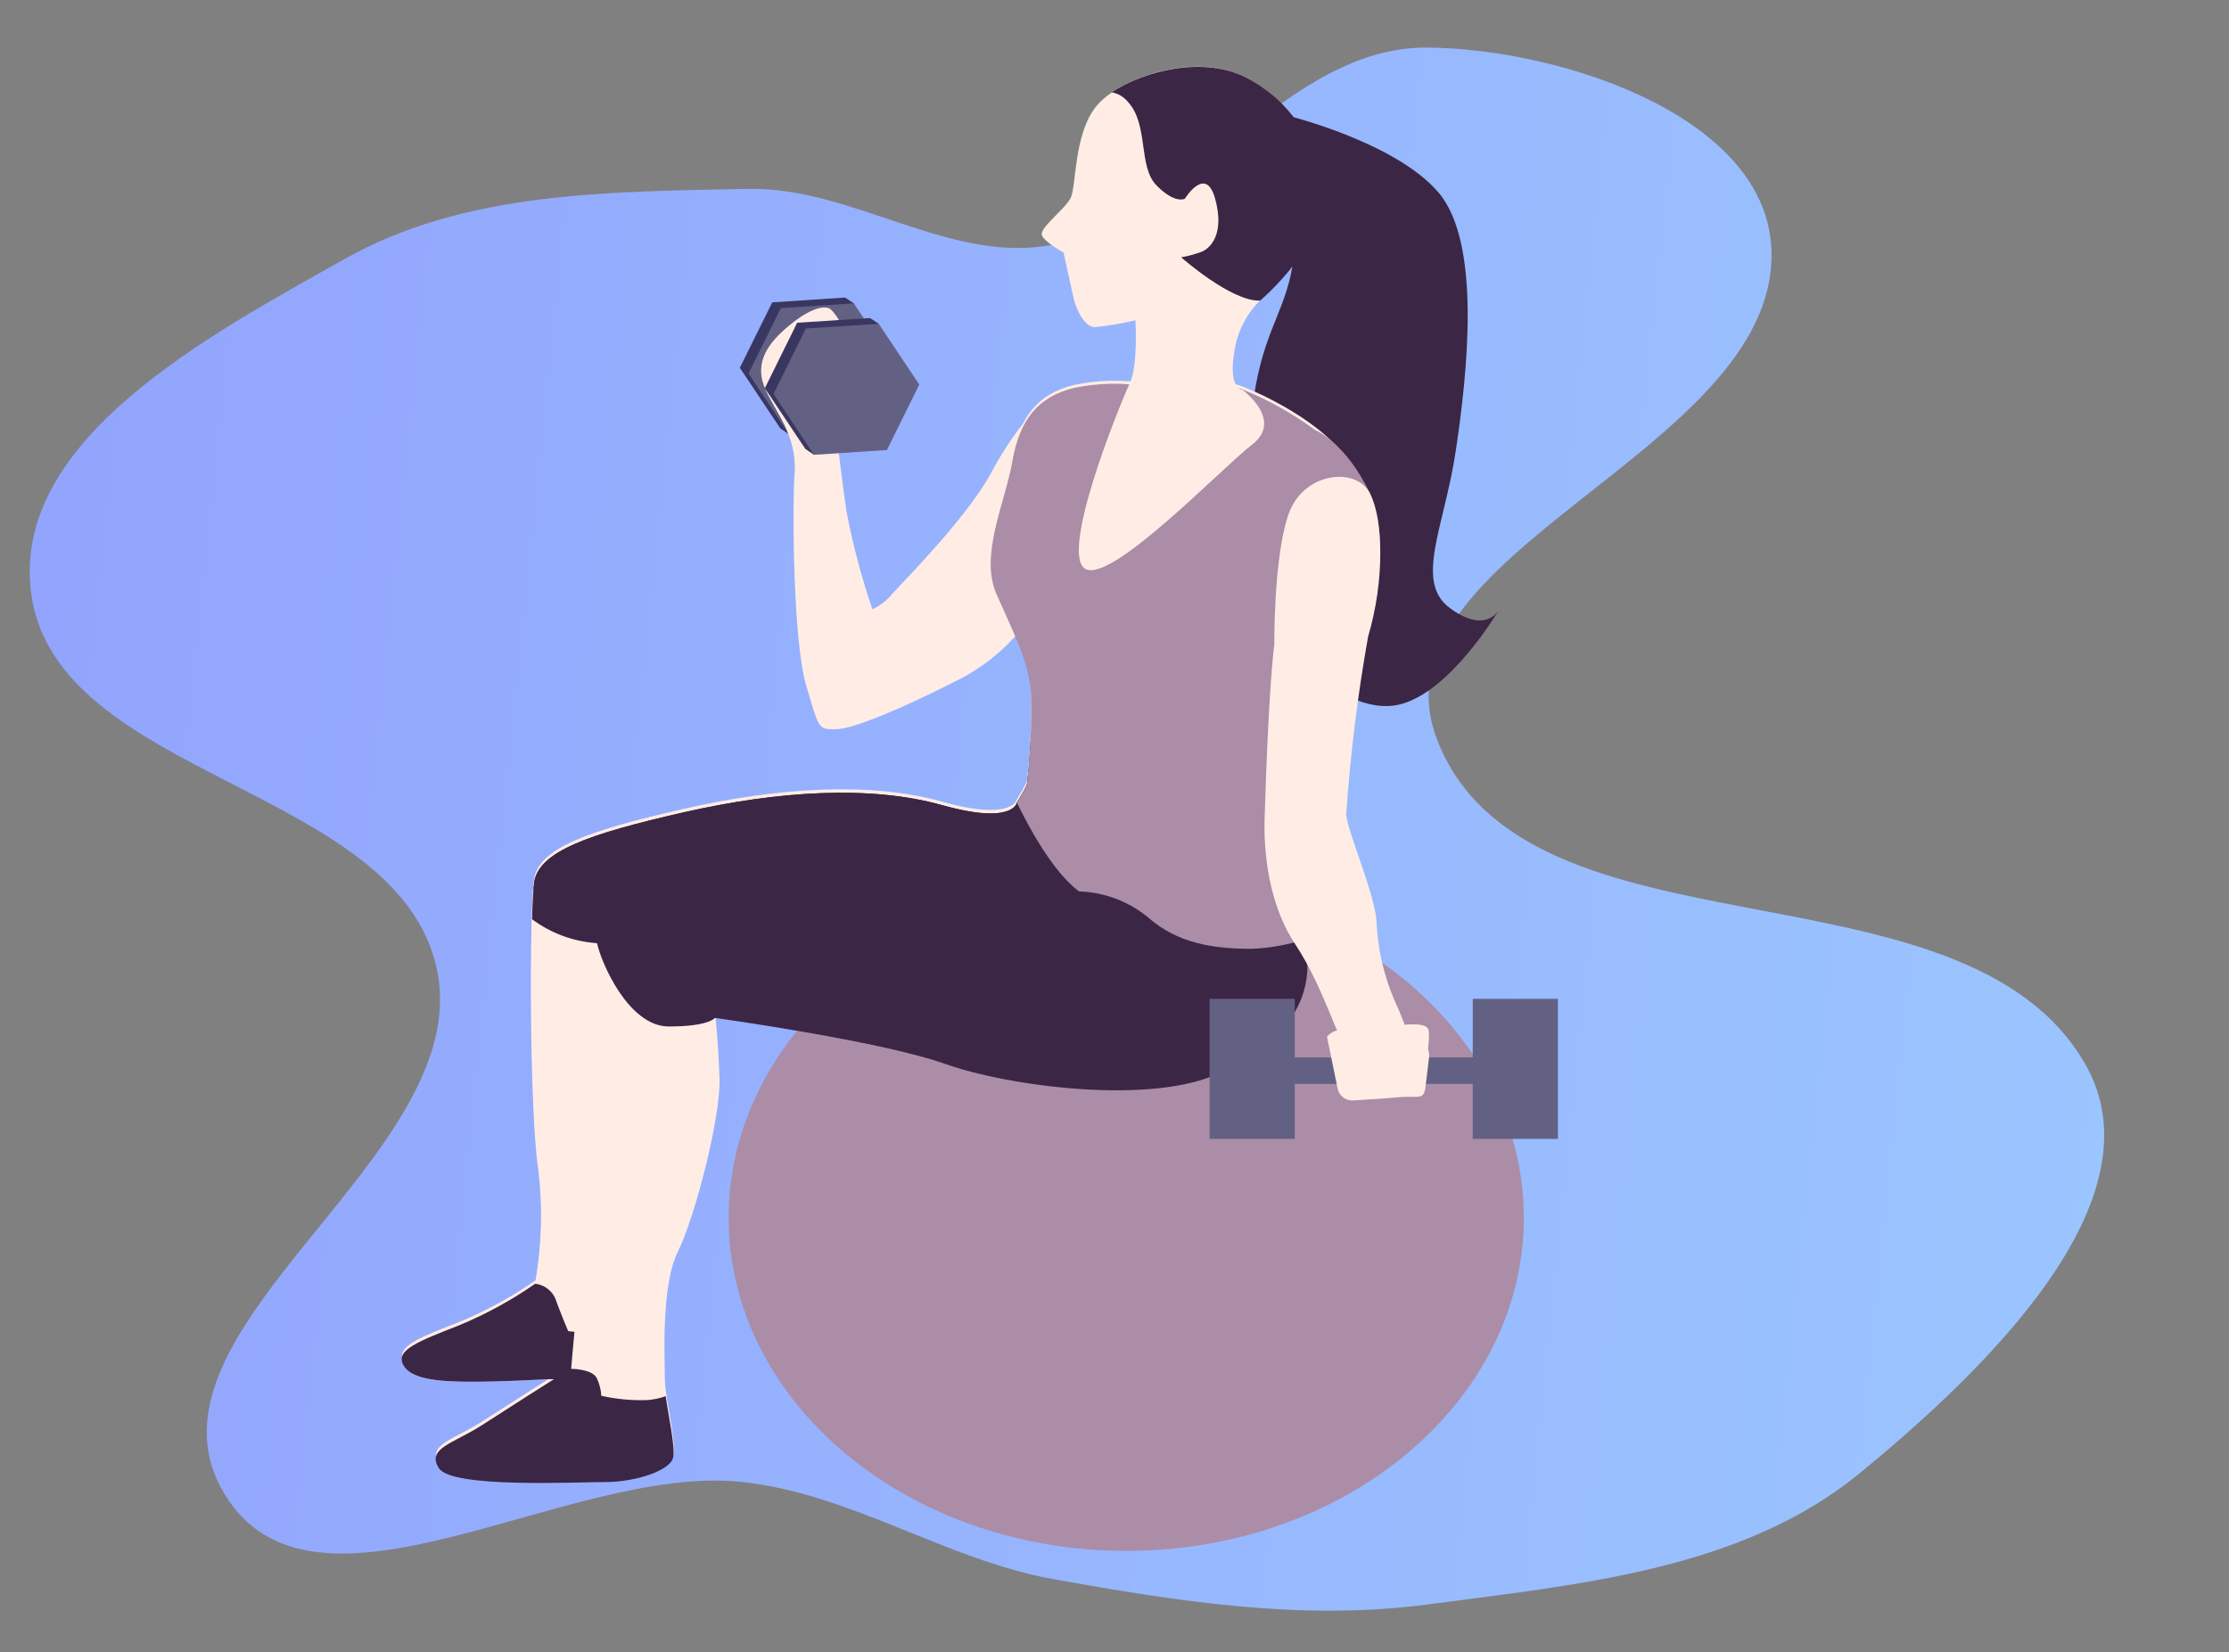 <svg width="375" height="278" viewBox="0 0 375 278" fill="none" xmlns="http://www.w3.org/2000/svg">
<rect x="0" y="0" width="375" height="278" fill="#808080" stroke="none"/>
<path fill-rule="evenodd" clip-rule="evenodd" d="M177.418 265.733C159.057 262.451 143.191 251.255 124.64 249.323C95.431 246.283 52.693 276.531 37.667 251.185C21.299 223.575 80.226 194.471 73.498 163.055C66.901 132.254 9.284 130.988 5.234 99.747C1.881 73.889 35.362 56.313 58.004 43.561C78.295 32.133 102.654 32.26 125.911 31.782C143.574 31.419 160.117 44.701 177.418 41.106C200.893 36.227 216.354 7.707 240.324 8.002C263.009 8.282 297.755 19.804 298.04 42.593C298.461 76.174 229.678 93.165 241.784 124.469C256.667 162.956 330.169 143.256 350.781 178.977C364.031 201.939 333.4 231.001 312.953 247.808C293.064 264.155 265.567 266.591 240.089 269.961C219.067 272.742 198.293 269.465 177.418 265.733Z" fill="url(#paint0_linear_255_4390)"/>
<mask id="mask0_255_4390" style="mask-type:alpha" maskUnits="userSpaceOnUse" x="0" y="0" width="375" height="278">
<path d="M0 60C0 31.716 0 17.574 8.787 8.787C17.574 0 31.716 0 60 0H199H315C343.284 0 357.426 0 366.213 8.787C375 17.574 375 31.716 375 60V218C375 246.284 375 260.426 366.213 269.213C357.426 278 343.284 278 315 278H60C31.716 278 17.574 278 8.787 269.213C0 260.426 0 246.284 0 218V60Z" fill="#C4C4C4"/>
</mask>
<g mask="url(#mask0_255_4390)">
<path d="M216.231 19.348C216.231 19.348 234.702 23.801 242.015 32.396C249.328 40.991 246.814 63.143 244.907 75.896C243.001 88.648 237.89 97.867 243.938 102.321C249.985 106.774 252.154 102.649 252.154 102.649C252.154 102.649 243.938 116.651 235.277 118.574C226.617 120.496 214.571 109.65 212.665 100.102C210.758 90.554 209.477 76.208 211.021 66.331C212.566 56.455 215.59 53.102 217.118 46.414C218.646 39.725 217.43 28.583 217.43 28.583L216.231 19.348Z" fill="#3B2645"/>
<path d="M189.478 260.938C226.417 260.938 256.362 235.841 256.362 204.883C256.362 173.924 226.417 148.828 189.478 148.828C152.538 148.828 122.593 173.924 122.593 204.883C122.593 235.841 152.538 260.938 189.478 260.938Z" fill="#AB8DA8"/>
<path d="M132.749 73.07L131.287 72.1L124.467 61.878L129.923 50.868L142.182 50.062L143.645 51.048L132.749 73.07Z" fill="#393762"/>
<path d="M145.008 72.28L132.749 73.069L125.929 62.847L131.368 51.837L143.644 51.048L150.448 61.27L145.008 72.28Z" fill="#636183"/>
<path d="M174.523 68.419C171.458 71.8 168.84 75.561 166.734 79.61C162.593 87.169 152.125 97.687 150.185 99.823C149.272 100.972 148.101 101.89 146.767 102.502C144.921 97.096 143.46 91.566 142.396 85.953C141.426 79.38 139.964 66.463 139.964 66.463L143.858 58.674C143.858 58.674 140.687 52.33 139.471 51.87C138.255 51.41 135.822 52.1 132.174 55.272C128.526 58.444 127.047 61.599 128.756 65.477C130.465 69.355 134.113 73.267 133.686 79.594C133.259 85.92 133.456 108.089 135.642 115.386C137.827 122.682 137.597 122.699 140.572 122.699C143.546 122.699 152.075 119.034 161.032 114.482C166.277 111.862 170.73 107.891 173.932 102.978L174.523 68.419Z" fill="#FFEDE5"/>
<path d="M193.027 64.534C188.941 63.84 184.76 63.918 180.702 64.764C174.655 66.227 171.516 70.089 170.3 77.106C169.084 84.123 164.745 92.833 167.654 99.406C170.563 105.98 173.208 111.025 173.455 116.333C173.573 121.399 173.337 126.468 172.748 131.501C172.268 132.507 171.719 133.479 171.105 134.41C171.105 134.41 170.612 138.272 158.517 134.886C146.422 131.501 130.958 132.471 115.001 136.102C99.044 139.734 90.581 142.676 89.858 147.951C89.134 153.226 89.134 186.143 90.581 195.822C91.394 202.339 91.233 208.941 90.104 215.411C86.096 218.2 81.799 220.547 77.286 222.411C70.515 225.074 66.653 226.52 67.853 228.985C69.053 231.45 73.654 231.894 79.455 231.894C85.256 231.894 93.243 231.417 93.243 231.417C93.243 231.417 85.996 236.002 81.148 239.141C76.3 242.28 71.731 243.019 73.9 246.404C76.07 249.79 96.907 248.82 101.953 248.82C106.998 248.82 112.832 246.881 113.308 244.712C113.785 242.543 111.862 235.032 111.862 232.14C111.862 229.248 111.139 216.413 114.031 210.612C116.924 204.811 121.295 187.885 121.048 181.36C120.802 174.836 120.325 170.728 120.325 170.728C120.325 170.728 148.098 174.541 158.944 178.402C169.79 182.264 193.997 185.42 205.369 179.865C216.741 174.31 221.326 167.523 219.633 157.86C217.941 148.198 213.339 141.904 214.555 130.532C215.771 119.159 215.755 108.05 218.664 102.496C221.572 96.941 228.096 87.016 227.603 80.491C227.11 73.967 215.032 67.344 208.984 65.011C202.937 62.677 193.027 64.534 193.027 64.534Z" fill="#FFEDE5"/>
<path d="M89.792 148.532C89.069 153.84 89.069 186.724 90.515 196.403C91.328 202.92 91.168 209.522 90.038 215.992C86.031 218.781 81.733 221.128 77.22 222.993C70.45 225.655 66.588 227.101 67.787 229.566C68.987 232.031 73.588 232.475 79.389 232.475C84.319 232.475 90.778 232.13 92.635 232.015C93.802 231.637 96.086 230.832 96.086 230.372C96.086 229.911 98.009 212.295 98.255 195.302C98.502 178.31 100.441 158.688 100.441 158.688L98.272 149.979C96.281 148.109 94.137 146.411 91.862 144.901C90.757 145.822 90.021 147.112 89.792 148.532Z" fill="#FFEDE5"/>
<path d="M95.593 223.962C95.593 223.962 94.87 222.319 93.654 219.131C93.439 218.303 92.979 217.56 92.334 217C91.688 216.439 90.888 216.088 90.038 215.992C86.031 218.781 81.733 221.128 77.22 222.993C70.45 225.655 66.588 227.101 67.787 229.566C68.987 232.031 73.588 232.475 79.389 232.475C84.319 232.475 90.778 232.13 92.635 232.015C93.802 231.637 96.086 230.832 96.086 230.372C96.086 230.109 96.316 227.742 96.645 224.077L95.593 223.962Z" fill="#3B2645"/>
<path d="M188.919 142.961C182.692 139.683 177.27 135.064 173.044 129.436C172.913 130.866 172.798 131.868 172.732 132.082C172.251 133.088 171.702 134.06 171.089 134.991C171.089 134.991 170.596 138.853 158.501 135.467C146.406 132.082 130.942 133.052 114.985 136.683C99.028 140.315 90.564 143.257 89.841 148.532C89.841 148.779 89.841 149.091 89.743 149.452C90.674 150.81 91.677 152.115 92.75 153.364C94.856 155.723 97.492 157.548 100.441 158.688C101.18 162.073 105.765 172.706 112.536 172.706C119.307 172.706 120.276 171.26 120.276 171.26C120.276 171.26 148.098 175.122 158.944 178.983C169.791 182.845 193.997 186.001 205.369 180.446C216.741 174.891 221.326 168.104 219.633 158.441C218.882 154.729 217.877 151.072 216.626 147.497C209.264 147.891 197.399 147.645 188.919 142.961Z" fill="#3B2645"/>
<path d="M172.748 132.082C172.267 133.088 171.718 134.06 171.105 134.991C171.105 134.991 170.612 138.853 158.517 135.468C146.422 132.082 130.958 133.052 115.001 136.684C99.044 140.316 90.58 143.257 89.857 148.532C89.709 149.601 89.594 151.819 89.512 154.662C92.692 157.028 96.486 158.426 100.441 158.688C102.17 155.701 104.667 153.231 107.671 151.532C110.676 149.833 114.08 148.968 117.531 149.025C129.758 149.025 181.441 149.979 181.441 149.979L188.344 134.252C188.344 134.252 180.127 128.451 173.373 124.671C173.159 128.385 172.863 131.672 172.748 132.082Z" fill="#3B2645"/>
<path d="M214.653 133.348C215.278 130.669 227.603 116.503 228.836 111.573C230.068 106.643 234.587 91.639 230.479 83.012C226.37 74.384 221.227 72.33 221.227 72.33C217.452 69.555 213.344 67.264 209 65.51C202.969 63.094 193.043 65.033 193.043 65.033C188.957 64.339 184.776 64.417 180.718 65.263C174.671 66.726 171.532 70.588 170.316 77.605C169.1 84.622 164.745 93.414 167.653 99.988C170.562 106.561 173.208 111.606 173.454 116.914C173.573 121.98 173.337 127.049 172.748 132.082C172.267 133.088 171.718 134.06 171.104 134.991V135.09C172.896 138.787 177.004 146.593 181.523 149.978C185.766 150.109 189.845 151.64 193.125 154.333C198.055 158.688 204.021 159.641 210.545 159.641C213.641 159.518 216.705 158.965 219.649 157.998C218.006 149.387 214.21 143.389 214.473 133.89C214.569 133.723 214.63 133.539 214.653 133.348Z" fill="#AB8DA8"/>
<path d="M212.024 50.506C212.024 50.506 218.088 41.188 219.058 33.218C220.027 25.248 218.581 17.82 209.872 13.153C201.162 8.486 188.344 13.153 184.482 17.82C180.62 22.487 181.096 31.361 180.127 33.3C179.157 35.239 174.802 38.378 175.295 39.594C175.788 40.81 178.927 42.47 178.927 42.47L180.571 49.964C181.047 52.15 182.493 55.042 184.186 55.042C186.487 54.802 188.77 54.418 191.022 53.891C191.022 53.891 191.499 61.451 190.069 64.491C188.146 68.6 178.237 93.217 182.592 95.715C186.947 98.213 205.369 78.887 210.677 74.778C215.985 70.67 209.033 65.592 209.033 65.592C209.033 65.592 206.651 65.493 207.62 59.446C208.046 56.057 209.597 52.909 212.024 50.506Z" fill="#FFEDE5"/>
<path d="M101.887 249.352C106.965 249.352 112.766 247.413 113.242 245.244C113.637 243.502 112.486 238.391 111.993 234.907C110.993 235.266 109.948 235.487 108.887 235.565C106.293 235.654 103.697 235.411 101.164 234.841C101.106 233.84 100.861 232.859 100.441 231.949C99.718 230.306 96.102 230.306 96.102 230.306L92.109 232.048H93.193C93.193 232.048 85.946 236.633 81.098 239.772C76.25 242.91 71.682 243.65 73.851 247.035C76.02 250.42 96.809 249.352 101.887 249.352Z" fill="#3B2645"/>
<path d="M222.181 34.894C223.134 26.924 218.582 17.82 209.872 13.153C202.592 9.307 192.469 11.904 187.046 15.536C188.13 15.732 189.105 16.316 189.79 17.179C193.29 21.008 191.433 28.009 194.572 31.197C197.711 34.385 199.338 33.432 199.338 33.432C199.338 33.432 202.855 27.696 204.432 33.432C206.01 39.167 203.808 41.648 202.214 42.339C201.08 42.766 199.908 43.085 198.713 43.292C198.713 43.292 207.259 50.835 212.025 50.572C212.025 50.506 221.211 42.881 222.181 34.894Z" fill="#3B2645"/>
<path d="M136.94 76.52L135.494 75.534L128.674 65.313L134.113 54.302L146.373 53.513L147.835 54.483L136.94 76.52Z" fill="#393762"/>
<path d="M149.215 75.715L136.939 76.52L130.136 66.282L135.575 55.272L147.835 54.483L154.655 64.705L149.215 75.715Z" fill="#636183"/>
<path d="M234.521 168.104C232.814 164.084 231.824 159.796 231.596 155.434C231.596 150.981 226.485 139.494 226.485 136.946C227.177 126.94 228.406 116.978 230.166 107.103C232.96 97.703 232.73 87.531 230.478 83.012C228.227 78.492 219.172 79.314 216.707 86.709C214.242 94.104 214.39 108.451 214.39 108.451C213.568 114.893 213.01 129.256 212.747 137.883C212.566 145.558 214.193 153.298 217.874 158.82C223.083 166.642 225.548 176.896 227.142 176.896C228.737 176.896 237.183 175.845 237.183 175.845C237.183 175.845 237.627 174.974 234.521 168.104Z" fill="#FFEDE5"/>
<path d="M239.075 184.226C239.075 184.226 240.718 175.319 240.356 173.396C239.995 171.474 234.621 172.772 232.386 172.772C230.151 172.772 228.574 172.443 228.886 173.725C229.198 175.007 233.668 175.368 233.668 175.368L235.311 175.993L239.075 184.226Z" fill="#FFEDE5"/>
<path d="M250.002 177.915H217.2V182.369H250.002V177.915Z" fill="#636183"/>
<path d="M262.097 168.055H247.767V191.621H262.097V168.055Z" fill="#636183"/>
<path d="M217.825 168.055H203.495V191.621H217.825V168.055Z" fill="#636183"/>
<path d="M223.248 174.415L225.039 183.157C225.157 183.741 225.48 184.264 225.951 184.629C226.422 184.994 227.008 185.177 227.603 185.146C229.838 185.014 233.305 184.817 235.343 184.604C238.531 184.291 239.484 185.244 239.813 182.96C239.961 181.81 240.207 179.674 240.421 177.866C240.464 177.47 240.421 177.07 240.295 176.692C240.17 176.314 239.964 175.968 239.693 175.676C239.422 175.385 239.091 175.155 238.723 175.003C238.356 174.85 237.96 174.779 237.562 174.793C235.08 174.793 231.958 174.99 231.202 174.99C229.936 175.056 225.795 171.555 223.248 174.415Z" fill="#FFEDE5"/>
</g>
<defs>
<linearGradient id="paint0_linear_255_4390" x1="5" y1="8" x2="468.048" y2="55.548" gradientUnits="userSpaceOnUse">
<stop stop-color="#92A3FD"/>
<stop offset="1" stop-color="#9DCEFF"/>
</linearGradient>
</defs>
</svg>
